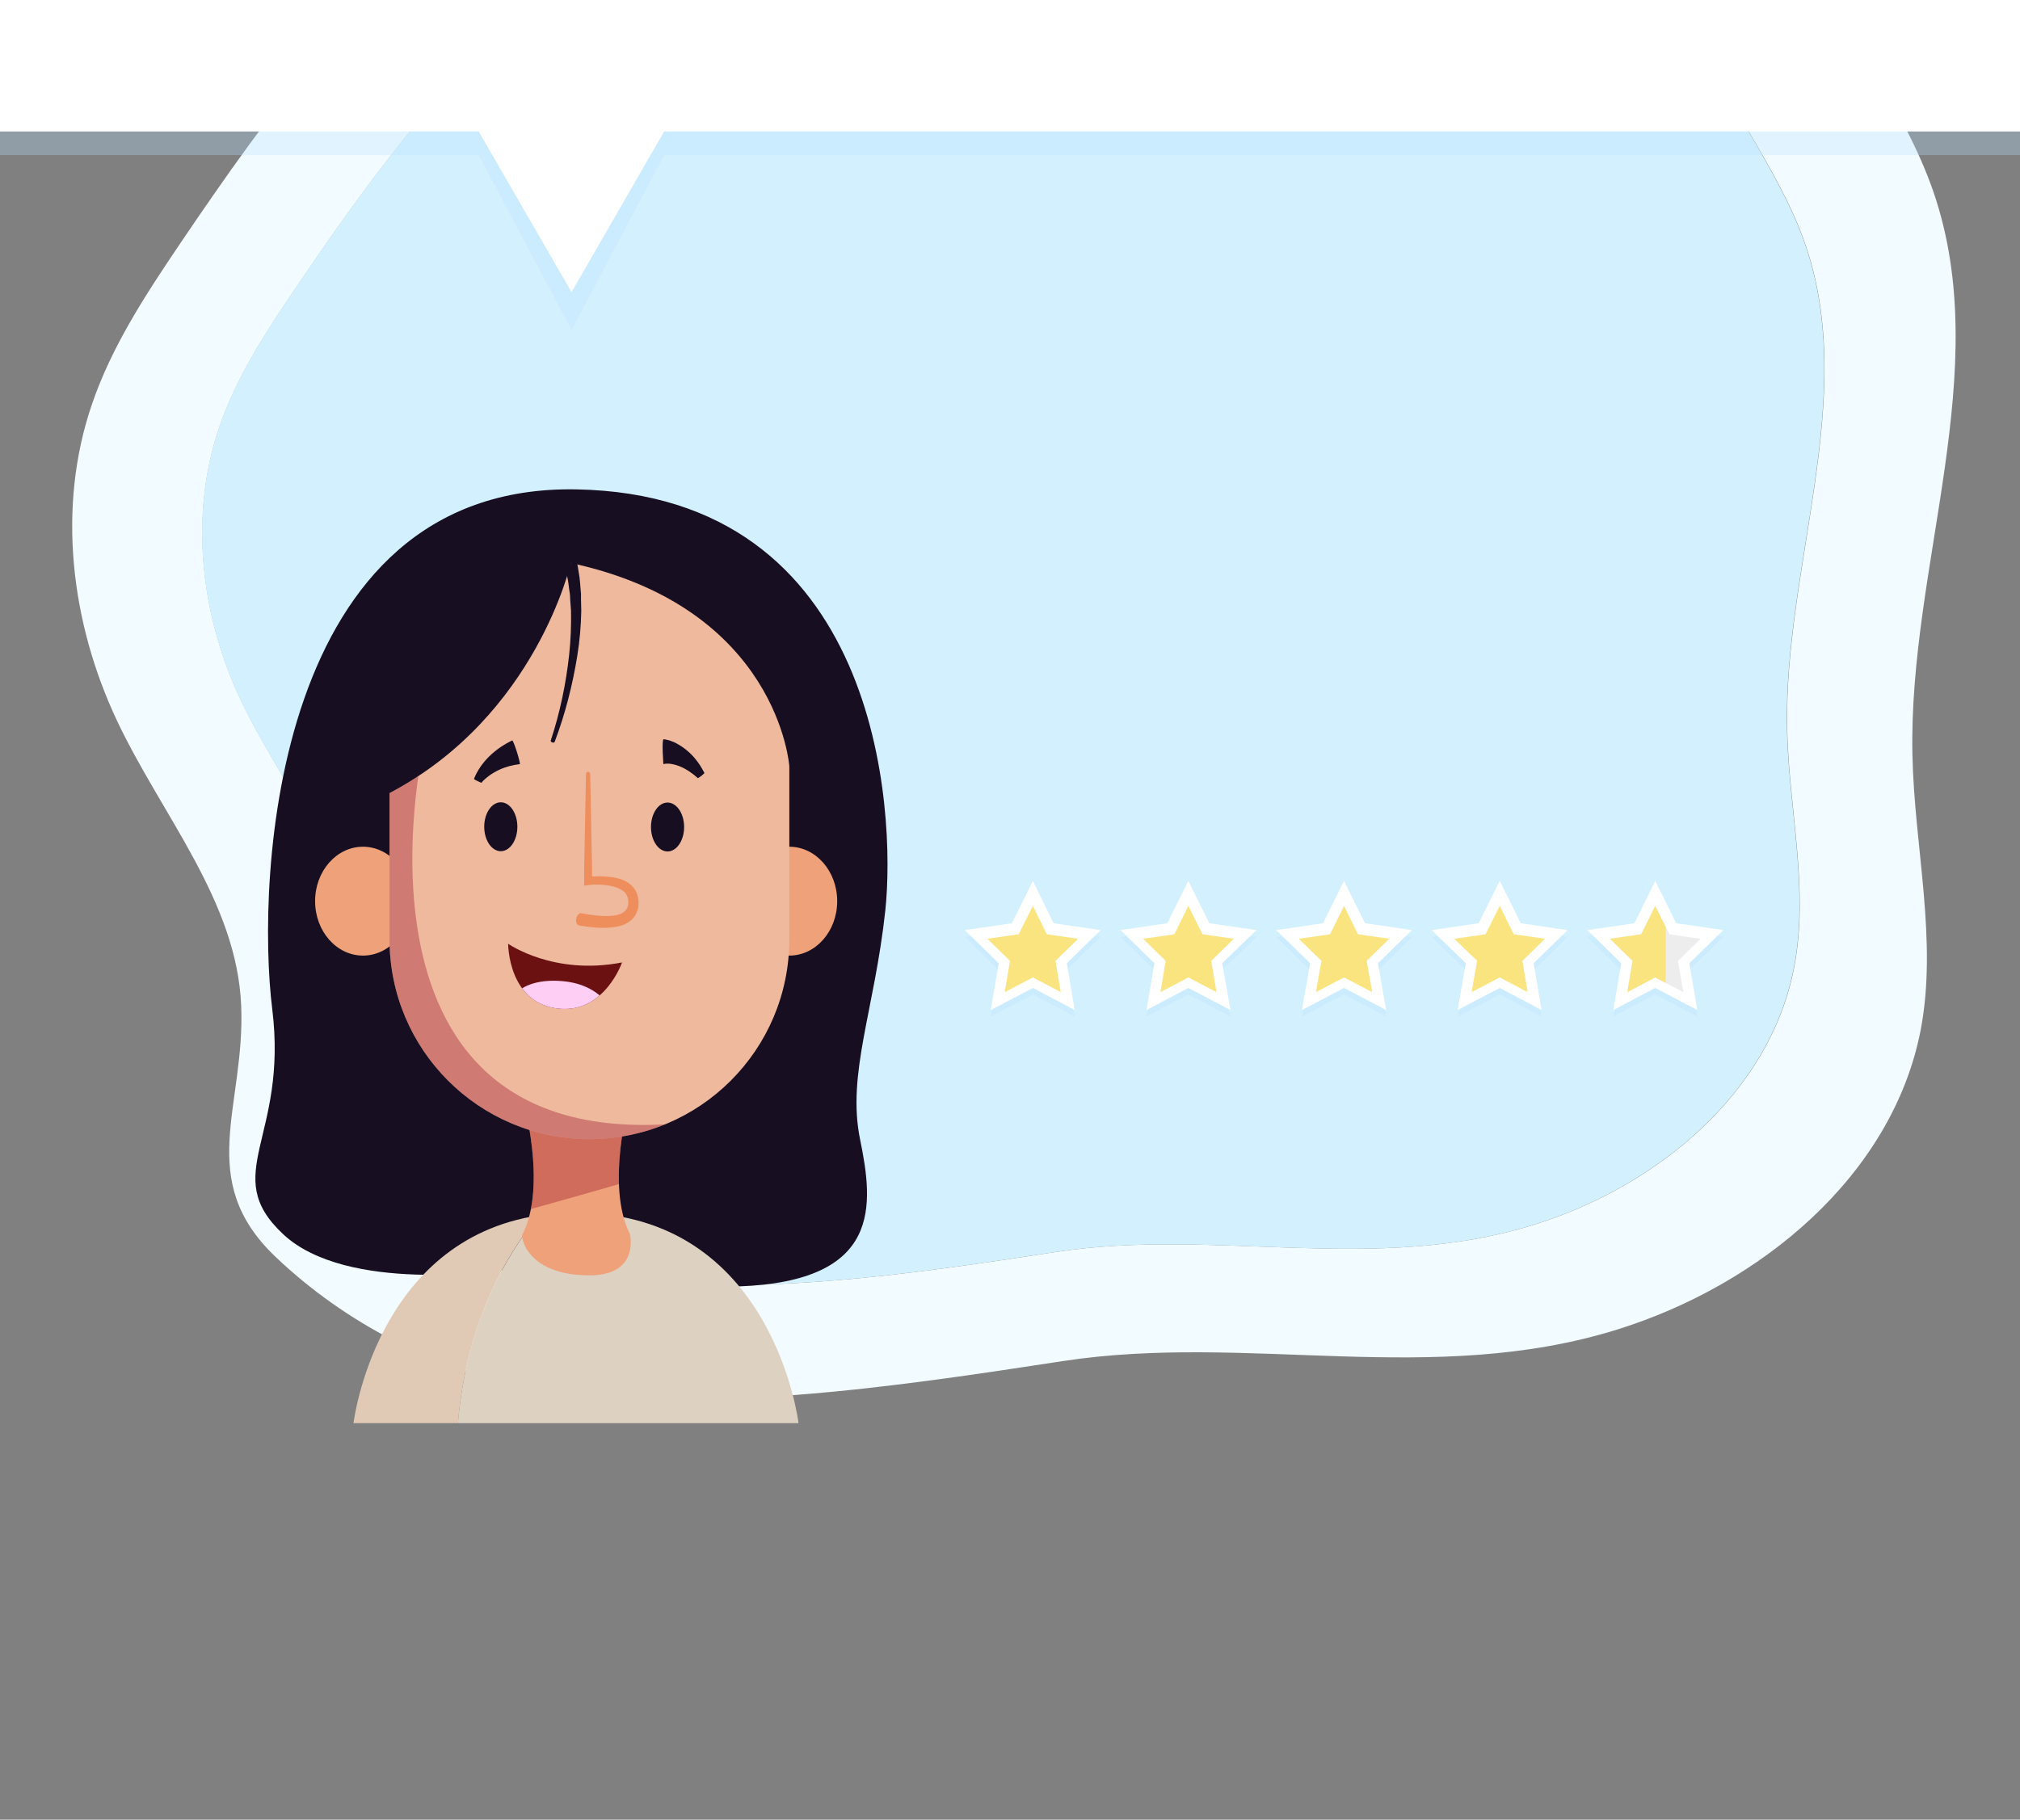 <?xml version="1.0" encoding="utf-8"?>
<!-- Generator: Adobe Illustrator 24.0.2, SVG Export Plug-In . SVG Version: 6.00 Build 0)  -->
<svg version="1.1" id="Layer_1" xmlns="http://www.w3.org/2000/svg" xmlns:xlink="http://www.w3.org/1999/xlink" x="0px" y="0px"
	 viewBox="0 0 768 692" style="enable-background:new 0 0 768 692;" xml:space="preserve">
<rect x="0" y="0" width="768" height="692" fill="#808080" stroke="none"/>
<style type="text/css">
	.st0{fill:#F2FBFF;}
	.st1{fill:#D3F0FE;}
	.st2{opacity:0.3;fill:#B9E0FE;enable-background:new    ;}
	.st3{fill:#FFFFFF;}
	.st4{fill:#170F21;}
	.st5{fill:#DDD2C2;}
	.st6{fill:#E0CAB6;}
	.st7{fill:#EFA17A;}
	.st8{opacity:0.4;clip-path:url(#SVGID_4_);fill:#A11D30;enable-background:new    ;}
	.st9{clip-path:url(#SVGID_10_);}
	.st10{opacity:0.4;clip-path:url(#SVGID_11_);fill:#A11D30;enable-background:new    ;}
	.st11{fill:#EFB99E;}
	.st12{opacity:0.4;clip-path:url(#SVGID_13_);fill:#A11D30;enable-background:new    ;}
	.st13{fill:#EF8E5D;}
	.st14{fill:#6B1111;}
	.st15{clip-path:url(#SVGID_16_);fill:#FFCEF5;}
	.st16{fill:#FAE47F;}
	.st17{fill:#EDEDED;}
	.st18{clip-path:url(#SVGID_18_);fill:#FAE47F;}
</style>
<path class="st0" d="M735.1,73c-5.7-16.6-14.5-31.9-23.3-47.1c-1.5-2.6-3-5.3-4.6-7.9c-24.5,0-50.4,0.1-77.1,0.1
	c6.4,2.1,12.4,5.1,17.7,9.5c8,6.6,13.3,15.8,18.5,24.8c7.6,13.1,15.2,26.3,20.1,40.5c20.2,58.6-8.2,122.3-6.9,184.3
	c0.6,30.2,8.4,60.7,2.7,90.4c-9.1,48.1-52.3,83.6-98.8,98.1c-60.8,19-121.1,1.1-181.9,10.4c-54,8.3-120.4,18.4-174.6,8.5
	c-31.1-5.7-60.4-20.8-83.3-42.6c-26.6-25.3-9.9-49.3-11.3-82.3c-1.4-34.3-26-62.4-40.7-93.4c-15.2-32.1-19.7-69.9-8.3-103.6
	c6.5-19.1,17.6-36.1,28.9-52.8c21.7-32.1,44.7-64.1,72-91.4c-21.1,0-41.6,0-61,0C103.4,42,85.6,67.3,68.5,92.6
	c-13.1,19.4-26.1,39.2-33.6,61.3c-13.3,39-8,82.9,9.6,120.2c17,36,45.6,68.6,47.2,108.4c1.6,38.3-17.8,66.1,13.1,95.5
	c26.5,25.2,60.5,42.8,96.6,49.4c63,11.6,140-0.2,202.7-9.8c70.5-10.8,140.5,10,211.1-12.1c53.9-16.9,104.1-58.1,115-113.6
	c6.6-34.4-2.4-69.8-3.1-104.9C725.6,215,758.5,141.1,735.1,73z"/>
<path class="st1" d="M184.1,18.5c-27.3,27.3-50.3,59.3-72,91.4c-11.3,16.7-22.4,33.7-28.9,52.8c-11.4,33.7-6.9,71.5,8.3,103.6
	c14.7,31,39.3,59.1,40.7,93.4c1.4,33-15.3,57,11.3,82.3c22.9,21.8,52.2,36.9,83.3,42.6c54.2,9.9,120.6-0.2,174.6-8.5
	c60.8-9.3,121.1,8.6,181.9-10.4c46.5-14.5,89.7-50,98.8-98.1c5.7-29.7-2.1-60.2-2.7-90.4c-1.3-62,27.1-125.7,6.9-184.3
	c-4.9-14.2-12.5-27.4-20.1-40.5c-5.2-9-10.5-18.2-18.5-24.8c-5.2-4.3-11.2-7.3-17.7-9.5C488.7,18.3,321.3,18.5,184.1,18.5z"/>
<polygon class="st2" points="0,25.9 0,59 182,59 217.3,125.5 252.5,59 770.6,59 770.6,25.9 "/>
<polygon class="st3" points="0,0 0,50 182,50 217.3,111.1 252.5,50 770.6,50 770.6,0 "/>
<g>
	<path class="st4" d="M190.2,483c0,0-58.3,9.1-82.6-13.7s2-36.5-4.1-85.6s0-199.6,115.5-197.6s121.6,122.1,117.6,160.1
		c-4.1,38-14.7,62.2-9.6,87.1s8.4,53.9-46,55.9S190.2,483,190.2,483z"/>
	<path class="st5" d="M219,461.2c-5,0-9.7,0.4-14.1,1c-12.7,15.2-27.5,40.8-30.8,79h129.5C303.6,541.2,294,461.2,219,461.2z"/>
	<path class="st6" d="M134.4,541.2h39.7c3.3-38.2,18.1-63.8,30.8-79C142.8,471.5,134.4,541.2,134.4,541.2z"/>
	<g>
		<g>
			<path id="SVGID_9_" class="st7" d="M239.5,417.6c0,0-9.5,32.9,0,51.7c0,0,3.9,15.7-15.4,15.7c-24.8,0-26.3-15.8-25.4-15.7
				c9.5-18.7,0-51.7,0-51.7l25.4-14.2L239.5,417.6z"/>
		</g>
		<g>
			<defs>
				<path id="SVGID_1_" d="M239.5,417.6c0,0-9.5,32.9,0,51.7c0,0,3.9,15.7-15.4,15.7c-24.8,0-26.3-15.8-25.4-15.7
					c9.5-18.7,0-51.7,0-51.7l25.4-14.2L239.5,417.6z"/>
			</defs>
			<clipPath id="SVGID_4_">
				<use xlink:href="#SVGID_1_"  style="overflow:visible;"/>
			</clipPath>
			<path class="st8" d="M161.3,282.4c0,0-39,167.7,112,142.9s-108.4,44.6-108.4,44.6l-70.4-77.5v-89.7l40-30.2L161.3,282.4z"/>
		</g>
	</g>
	<g>
		<g>
			<ellipse id="SVGID_2_" class="st7" cx="138" cy="342.7" rx="18.2" ry="20.7"/>
		</g>
		<g>
			<ellipse id="SVGID_3_" class="st7" cx="300.1" cy="342.7" rx="18.2" ry="20.7"/>
		</g>
		<g>
			<defs>
				<ellipse id="SVGID_5_" cx="138" cy="342.7" rx="18.2" ry="20.7"/>
			</defs>
			<clipPath id="SVGID_6_">
				<use xlink:href="#SVGID_5_"  style="overflow:visible;"/>
			</clipPath>
		</g>
		<g>
			<defs>
				<ellipse id="SVGID_7_" cx="138" cy="342.7" rx="18.2" ry="20.7"/>
			</defs>
			<defs>
				<ellipse id="SVGID_8_" cx="300.1" cy="342.7" rx="18.2" ry="20.7"/>
			</defs>
			<clipPath id="SVGID_10_">
				<use xlink:href="#SVGID_7_"  style="overflow:visible;"/>
			</clipPath>
			<clipPath id="SVGID_11_" class="st9">
				<use xlink:href="#SVGID_8_"  style="overflow:visible;"/>
			</clipPath>
			<path class="st10" d="M161.3,282.4c0,0-39,167.7,112,142.9s-108.4,44.6-108.4,44.6l-70.4-77.5v-89.7l40-30.2L161.3,282.4z"/>
		</g>
	</g>
	<g>
		<g>
			<path id="SVGID_15_" class="st11" d="M148.1,301.6v55.6c0,42,34,76,76,76l0,0c42,0,76-34,76-76v-65.8c0,0-4.1-60.3-83.1-77.3
				C217,214.2,203.9,272.2,148.1,301.6z"/>
		</g>
		<g>
			<defs>
				<path id="SVGID_12_" d="M148.1,301.6v55.6c0,42,34,76,76,76l0,0c42,0,76-34,76-76v-65.8c0,0-4.1-60.3-83.1-77.3
					C217,214.2,203.9,272.2,148.1,301.6z"/>
			</defs>
			<clipPath id="SVGID_13_">
				<use xlink:href="#SVGID_12_"  style="overflow:visible;"/>
			</clipPath>
			<path class="st12" d="M161.3,282.4c0,0-39,167.7,112,142.9s-108.4,44.6-108.4,44.6l-70.4-77.5v-89.7l40-30.2L161.3,282.4z"/>
		</g>
	</g>
	<path class="st4" d="M196.7,314.4c0,5.1-2.8,9.3-6.3,9.3s-6.3-4.2-6.3-9.3s2.8-9.3,6.3-9.3S196.7,309.3,196.7,314.4z M253.8,305.2
		c-3.5,0-6.3,4.2-6.3,9.3s2.8,9.3,6.3,9.3c3.5,0,6.3-4.2,6.3-9.3S257.3,305.2,253.8,305.2z"/>
	<g>
		<g>
			<g>
				<path class="st13" d="M224.4,294.2l0.4,20.5l0.2,10.2l0.1,5.1v2.5c0,0.3,0,0.6,0.1,0.9l0.5-0.1h0.3h0.2h0.3c1-0.1,2-0.1,3,0
					c2,0.1,4.1,0.3,6.1,0.9s4.2,1.8,5.6,3.8c0.7,1,1.2,2.2,1.4,3.3c0.2,1.2,0.3,2.3,0.1,3.5s-0.6,2.4-1.3,3.5s-1.7,1.9-2.7,2.6
					c-2.1,1.2-4.3,1.6-6.3,1.8c-4.1,0.4-8.1-0.1-12-0.7c-2.4-0.3-1.4-5.2,0.8-4.7c3.6,0.7,7.3,1.2,10.8,1c1.7-0.1,3.4-0.4,4.6-1.1
					c1.2-0.7,1.9-1.6,2.2-3c0.1-0.7,0.1-1.5,0-2.2s-0.4-1.4-0.7-1.9c-0.7-1.1-2.1-2-3.7-2.6c-1.6-0.6-3.4-0.8-5.1-1
					c-0.9-0.1-1.8-0.1-2.7-0.1h-0.4h-0.5c-0.3,0-0.8,0.1-1.2,0.1l-2.4,0.3c0-1.4,0-2.8,0-4.2V330l0.1-5.1l0.2-10.2l0.4-20.5
					C222.8,293.3,224.3,293.3,224.4,294.2z"/>
			</g>
		</g>
	</g>
	<g>
		<g>
			<g>
				<path class="st4" d="M209.4,281.6c3.5-10.6,5.8-21.6,7-32.7c0.6-5.5,0.8-11.1,0.7-16.6c-0.1-1.4-0.2-2.7-0.3-4.1l-0.1-2.1
					l-0.3-2c-0.2-1.4-0.3-2.7-0.6-4.1l-0.8-4c-0.4-1.7,4.4-2.9,4.6-1l0.7,4.3c0.2,1.4,0.3,2.9,0.4,4.3l0.2,2.2v2.2
					c0,1.4,0.1,2.9,0.1,4.3c-0.1,5.7-0.6,11.4-1.5,17c-1.8,11.2-4.6,22.2-8.6,32.8C210.6,282.8,209.2,282.2,209.4,281.6z"/>
			</g>
		</g>
	</g>
	<g>
		<g>
			<g>
				<path class="st4" d="M180.2,296.2c2.6-6.5,8.1-11.5,14.5-14.6c0.5-0.4,3.4,9,2.9,9c-2.7,0.3-5.4,1-7.9,2.2
					c-1.3,0.6-2.5,1.3-3.6,2.1s-2.3,1.8-3.1,2.8C183,297.7,180.2,296.5,180.2,296.2z"/>
			</g>
		</g>
	</g>
	<g>
		<g>
			<g>
				<path class="st4" d="M265.3,295.9c-2.1-1.9-4.3-3.4-6.7-4.4c-1.2-0.5-2.3-0.8-3.5-1c-0.6-0.1-1.1-0.1-1.6-0.1s-1,0.1-1.3,0.2
					c0.1,0.2-0.8-9.6,0.2-9.5c1.2,0.2,2.1,0.4,3,0.8c0.9,0.3,1.7,0.7,2.5,1.2c1.6,0.9,3,2,4.2,3.1c2.5,2.3,4.3,5,5.7,7.7
					C268,294.1,265.5,296,265.3,295.9z"/>
			</g>
		</g>
	</g>
	<g>
		<g>
			<path id="XMLID_4_" class="st14" d="M193.2,358.9c0,0,17.3,12.2,43.3,7.1c0,0-6.6,19.1-23.7,17.6
				C193.1,381.9,193.2,358.9,193.2,358.9z"/>
		</g>
		<g>
			<defs>
				<path id="SVGID_14_" d="M193.2,358.9c0,0,17.3,12.2,43.3,7.1c0,0-6.6,19.1-23.7,17.6C193.1,381.9,193.2,358.9,193.2,358.9z"/>
			</defs>
			<clipPath id="SVGID_16_">
				<use xlink:href="#SVGID_14_"  style="overflow:visible;"/>
			</clipPath>
			<path class="st15" d="M193.2,381.6c0,0,3.4-9.9,20.5-8.5s20.5,14.5,20.5,14.5l-24.2,9.5L193.2,381.6z"/>
		</g>
	</g>
</g>
<g>
	<polygon class="st2" points="392.7,378.2 376.7,386.6 379.7,368.9 366.8,356.3 384.7,353.7 392.7,337.5 400.6,353.7 418.5,356.3 
		405.6,368.9 408.6,386.6 	"/>
	<polygon class="st3" points="392.7,375.7 376.7,384.1 379.7,366.3 366.8,353.7 384.7,351.1 392.7,335 400.6,351.1 418.5,353.7 
		405.6,366.3 408.6,384.1 	"/>
	<polygon class="st16" points="384,365.4 375.4,357 387.3,355.3 392.7,344.5 398,355.3 409.9,357 401.3,365.4 403.3,377.3 
		392.7,371.7 382,377.3 	"/>
	<polygon class="st2" points="451.8,378.2 435.9,386.6 438.9,368.9 426,356.3 443.8,353.7 451.8,337.5 459.8,353.7 477.7,356.3 
		464.7,368.9 467.8,386.6 	"/>
	<polygon class="st3" points="451.8,375.7 435.9,384.1 438.9,366.3 426,353.7 443.8,351.1 451.8,335 459.8,351.1 477.7,353.7 
		464.7,366.3 467.8,384.1 	"/>
	<polygon class="st16" points="443.2,365.4 434.6,357 446.5,355.3 451.8,344.5 457.2,355.3 469.1,357 460.5,365.4 462.5,377.3 
		451.8,371.7 441.2,377.3 	"/>
	<polygon class="st2" points="511,378.2 495,386.6 498.1,368.9 485.2,356.3 503,353.7 511,337.5 519,353.7 536.8,356.3 523.9,368.9 
		527,386.6 	"/>
	<polygon class="st3" points="511,375.7 495,384.1 498.1,366.3 485.2,353.7 503,351.1 511,335 519,351.1 536.8,353.7 523.9,366.3 
		527,384.1 	"/>
	<polygon class="st16" points="502.4,365.4 493.8,357 505.7,355.3 511,344.5 516.3,355.3 528.2,357 519.6,365.4 521.7,377.3 
		511,371.7 500.3,377.3 	"/>
	<polygon class="st2" points="570.2,378.2 554.2,386.6 557.3,368.9 544.3,356.3 562.2,353.7 570.2,337.5 578.2,353.7 596,356.3 
		583.1,368.9 586.1,386.6 	"/>
	<polygon class="st3" points="570.2,375.7 554.2,384.1 557.3,366.3 544.3,353.7 562.2,351.1 570.2,335 578.2,351.1 596,353.7 
		583.1,366.3 586.1,384.1 	"/>
	<polygon class="st16" points="561.6,365.4 552.9,357 564.8,355.3 570.2,344.5 575.5,355.3 587.4,357 578.8,365.4 580.8,377.3 
		570.2,371.7 559.5,377.3 	"/>
	<polygon class="st2" points="629.3,378.2 613.4,386.6 616.4,368.9 603.5,356.3 621.4,353.7 629.3,337.5 637.3,353.7 655.2,356.3 
		642.3,368.9 645.3,386.6 	"/>
	<polygon class="st3" points="629.3,375.7 613.4,384.1 616.4,366.3 603.5,353.7 621.4,351.1 629.3,335 637.3,351.1 655.2,353.7 
		642.3,366.3 645.3,384.1 	"/>
	<g>
		<g>
			<polygon id="XMLID_214_" class="st17" points="620.7,365.4 612.1,357 624,355.3 629.3,344.5 634.7,355.3 646.6,357 638,365.4 
				640,377.3 629.3,371.7 618.7,377.3 			"/>
		</g>
		<g>
			<defs>
				<polygon id="SVGID_17_" points="620.7,365.4 612.1,357 624,355.3 629.3,344.5 634.7,355.3 646.6,357 638,365.4 640,377.3 
					629.3,371.7 618.7,377.3 				"/>
			</defs>
			<clipPath id="SVGID_18_">
				<use xlink:href="#SVGID_17_"  style="overflow:visible;"/>
			</clipPath>
			<path class="st18" d="M633.3,348v1.2v37.4c0,0-33.7-6.2-34.3-6.9c-0.5-0.7-4.8-41-4.8-41l22.9-3.8"/>
		</g>
	</g>
</g>
</svg>
